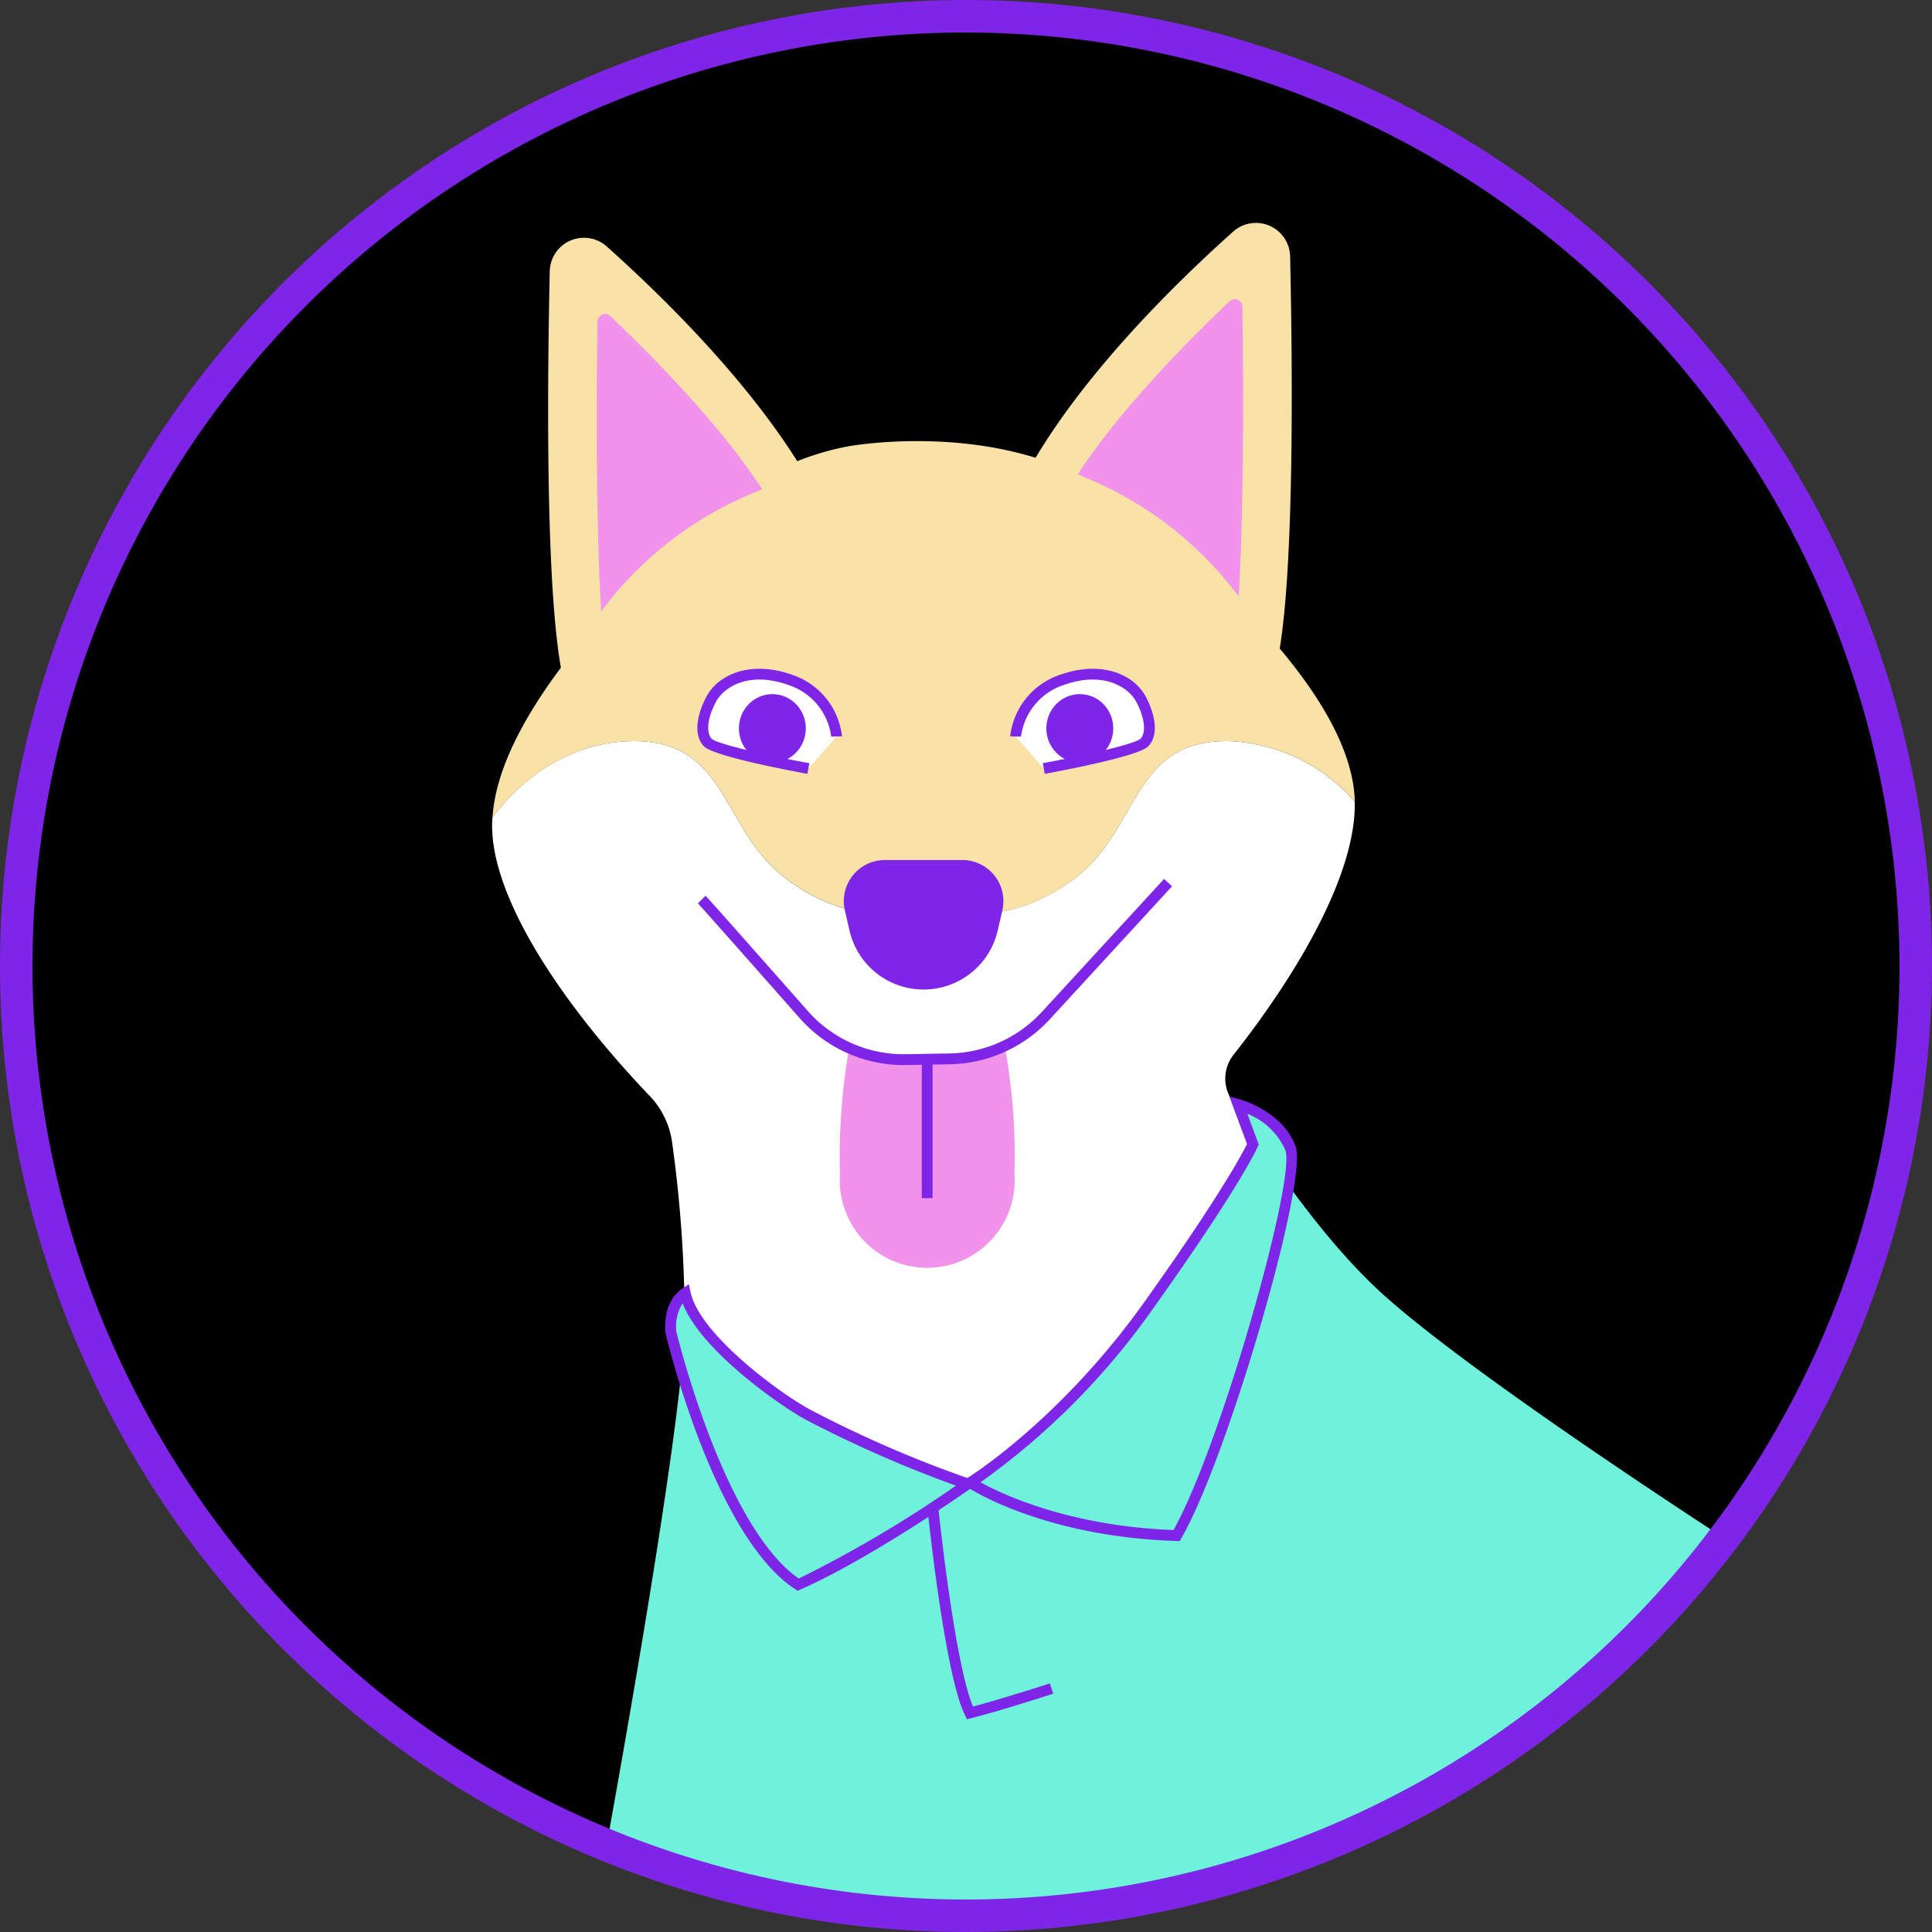 <svg xmlns="http://www.w3.org/2000/svg" xmlns:xlink="http://www.w3.org/1999/xlink" width="170" height="170.001" viewBox="0 0 170 170.001"><rect x="0" y="0" width="170" height="170.001" fill="#333333" stroke="none"/><defs><style>.a{fill:none;}.b{clip-path:url(#a);}.c{fill:#6ff1db;}.d{fill:#fff;}.e{fill:#f9e2a7;}.f{fill:#f193eb;}.g{fill:#7e25e7;}</style><clipPath id="a"><circle class="a" cx="83.57" cy="83.57" r="83.57" transform="translate(1165.973 344.669)"/></clipPath></defs><g transform="translate(-1164.543 -343.239)"><g class="b"><circle cx="83.57" cy="83.57" r="83.57" transform="translate(1165.973 344.669)"/><path class="c" d="M1322.731,482.77s-15.855,26.487-41.789,33.952-63.794-6.9-63.794-6.9,6.589-35.429,7.542-48.053c4.252,3.585,16.58,13.129,26.1,12.109a96.27,96.27,0,0,0,24.332-30.4c3.213,4.872,7.227,10.221,11.422,13.93C1296.245,465.981,1322.731,482.77,1322.731,482.77Z"/><path class="d" d="M1272.867,439.933c.686,1.125,1.439,2.317,2.25,3.537a96.27,96.27,0,0,1-24.332,30.4c-9.515,1.02-21.843-8.524-26.1-12.109.057-.81.1-1.525.105-2.126a114.512,114.512,0,0,0-1.1-15.827,7.348,7.348,0,0,0-1.964-4.119c-7.5-7.856-13.6-16.885-13.872-23.349a9.749,9.749,0,0,1,.019-1.182c1.926-2.527,5.873-6.445,11.9-6.693,8.953-.382,8.085,7.827,14.053,12.185s10.574,2.612,10.574,2.612h3.976s4.6,1.735,10.573-2.612,5.092-12.567,14.054-12.185a15.435,15.435,0,0,1,10.745,5.32c.143,5.968-4.5,14.435-10.669,22.272A3.39,3.39,0,0,0,1272.867,439.933Z"/><path class="e" d="M1283.755,413.771v.019a15.435,15.435,0,0,0-10.745-5.32c-8.962-.382-8.085,7.827-14.054,12.185s-10.573,2.612-10.573,2.612h-3.976s-4.6,1.735-10.574-2.612-5.1-12.567-14.053-12.185c-6.026.248-9.973,4.166-11.9,6.693.524-8.39,10.04-18.583,16.542-24.618a37.616,37.616,0,0,1,8.323-5.835,23.828,23.828,0,0,1,6.407-2.193s9.049-1.687,17.629,1.373a37.665,37.665,0,0,1,8.7,5.263C1272.714,395,1283.545,405.171,1283.755,413.771Z"/><path class="e" d="M1254.506,385.582c4.545-8.652,13.133-17.125,18.541-21.96a3.01,3.01,0,0,1,5.017,2.181c.219,9.931.4,28.84-1.18,35.871C1266.575,393.88,1254.506,385.582,1254.506,385.582Z"/><path class="f" d="M1273.532,395.723a31.873,31.873,0,0,0-14.164-10.728c3.564-5.5,9.265-11.345,13.361-15.246a.672.672,0,0,1,1.133.482C1274.013,380.254,1273.9,390.064,1273.532,395.723Z"/><path class="e" d="M1236.474,386.888c-4.545-8.652-13.133-17.125-18.541-21.96a3.01,3.01,0,0,0-5.016,2.181c-.219,9.93-.4,28.84,1.179,35.871C1224.405,395.185,1236.474,386.888,1236.474,386.888Z"/><path class="f" d="M1217.449,397.029a31.867,31.867,0,0,1,14.164-10.728c-3.565-5.5-9.266-11.345-13.362-15.247a.671.671,0,0,0-1.132.482C1216.967,381.56,1217.076,391.37,1217.449,397.029Z"/><path class="g" d="M1245.812,430.309h0a6.688,6.688,0,0,1-6.516-5.18l-.412-1.777a3.622,3.622,0,0,1,3.529-4.44h6.8a3.622,3.622,0,0,1,3.528,4.44l-.411,1.777A6.69,6.69,0,0,1,1245.812,430.309Z"/><path class="f" d="M1253.806,446.569a7.694,7.694,0,1,1-15.351,0,55.506,55.506,0,0,1,.763-10.879,11.62,11.62,0,0,0,4.434.791l3.842-.066a11.738,11.738,0,0,0,5.4-1.43A53.155,53.155,0,0,1,1253.806,446.569Z"/><rect class="g" width="0.953" height="12.436" transform="translate(1245.651 436.229)"/><path class="d" d="M1238.155,408.036a5.952,5.952,0,0,0-4.052-4.965c-3.766-1.341-6.192.228-6.962,1.655s-1.085,3.053-.314,3.852,8.846,2.283,8.846,2.283"/><path class="g" d="M1235.586,411.33c-1.93-.354-8.289-1.577-9.1-2.421-1.014-1.051-.542-2.967.239-4.41.994-1.843,3.777-3.216,7.541-1.877a6.475,6.475,0,0,1,4.369,5.414h-.477l-.476.014a5.521,5.521,0,0,0-3.736-4.53c-3.718-1.324-5.8.358-6.382,1.432-.768,1.419-.924,2.742-.391,3.3.473.442,4.739,1.438,8.589,2.145Z"/><ellipse class="g" cx="2.944" cy="3.014" rx="2.944" ry="3.014" transform="translate(1229.561 404.317)"/><path class="d" d="M1253.908,408.036a5.952,5.952,0,0,1,4.052-4.965c3.766-1.341,6.192.228,6.962,1.655s1.084,3.053.314,3.852-8.846,2.283-8.846,2.283"/><path class="g" d="M1256.476,411.33l-.173-.938c3.85-.707,8.116-1.7,8.591-2.146.531-.551.375-1.875-.392-3.294-.58-1.075-2.665-2.757-6.382-1.432a5.521,5.521,0,0,0-3.736,4.53l-.953-.014a6.475,6.475,0,0,1,4.368-5.414c3.762-1.338,6.547.034,7.542,1.877.779,1.444,1.251,3.359.238,4.41C1264.766,409.753,1258.405,410.976,1256.476,411.33Z"/><ellipse class="g" cx="2.944" cy="3.014" rx="2.944" ry="3.014" transform="translate(1256.614 404.317)"/><path class="g" d="M1244.065,436.956a12.2,12.2,0,0,1-9.16-4.132c-5.453-6.177-8.717-9.856-8.954-10.093l.674-.674c.342.343,5.783,6.5,8.995,10.136a11.226,11.226,0,0,0,8.643,3.807l3.843-.066a11.32,11.32,0,0,0,8.1-3.642l10.768-11.713.7.645-10.768,11.714a12.282,12.282,0,0,1-8.786,3.949l-3.843.067Z"/><path class="c" d="M1223.583,460.48s4.2,17.628,11.192,22.2c6.343-2.8,14.923-8.861,14.923-8.861a102.521,102.521,0,0,1-13.99-6.062c-2.18-1.145-9.98-6.576-10.866-10.726C1223.256,458.1,1223.583,460.48,1223.583,460.48Z"/><path class="g" d="M1234.732,483.218l-.217-.141c-7.073-4.621-11.223-21.76-11.4-22.487l-.008-.045c-.015-.109-.346-2.687,1.464-3.911l.585-.4.148.691c.8,3.764,8.016,9.035,10.621,10.4a102.92,102.92,0,0,0,13.918,6.031l.9.3-.773.546c-.086.061-8.693,6.123-15.005,8.908ZM1224.053,460.4c.185.761,4.261,17.19,10.77,21.739a106.117,106.117,0,0,0,13.832-8.175,107.04,107.04,0,0,1-13.169-5.783c-1.967-1.032-9.253-6.016-10.877-10.272A3.894,3.894,0,0,0,1224.053,460.4Z"/><path class="c" d="M1249.916,473.693s8.083-4.912,15.732-15.638,9.14-14.131,9.14-14.131l-1.306-3.5s3.591.979,4.617,3.87-6.047,27.22-10.026,34.059C1256.383,477.983,1249.916,473.693,1249.916,473.693Z"/><path class="g" d="M1268.342,478.842l-.284-.009c-11.691-.373-18.137-4.565-18.406-4.743l-.624-.414.64-.39c.08-.049,8.1-5,15.591-15.508,6.6-9.255,8.612-13.068,9.011-13.877l-1.559-4.179.9.245c.157.043,3.844,1.08,4.941,4.171S1272.5,471.7,1268.485,478.6Zm-17.523-5.172c1.871,1.031,7.789,3.852,16.983,4.2,4.155-7.412,10.766-30.826,9.847-33.414a6.087,6.087,0,0,0-3.353-3.213l1.006,2.7-.077.177c-.062.141-1.6,3.572-9.189,14.215A63.809,63.809,0,0,1,1250.819,473.67Z"/><path class="c" d="M1246.62,475.869s1.493,14.55,3.265,18.1c2.612-.653,7.182-2.145,7.182-2.145"/><path class="g" d="M1249.63,494.519l-.171-.342c-1.792-3.581-3.252-17.662-3.312-18.259l.948-.1c.015.14,1.412,13.631,3.058,17.582,2.609-.682,6.722-2.024,6.766-2.038l.3.906c-.046.016-4.617,1.506-7.214,2.155Z"/></g><path class="g" d="M1249.543,513.24a85,85,0,1,1,85-85A85.1,85.1,0,0,1,1249.543,513.24Zm0-167.141a82.14,82.14,0,1,0,82.14,82.14A82.233,82.233,0,0,0,1249.543,346.1Z"/></g></svg>